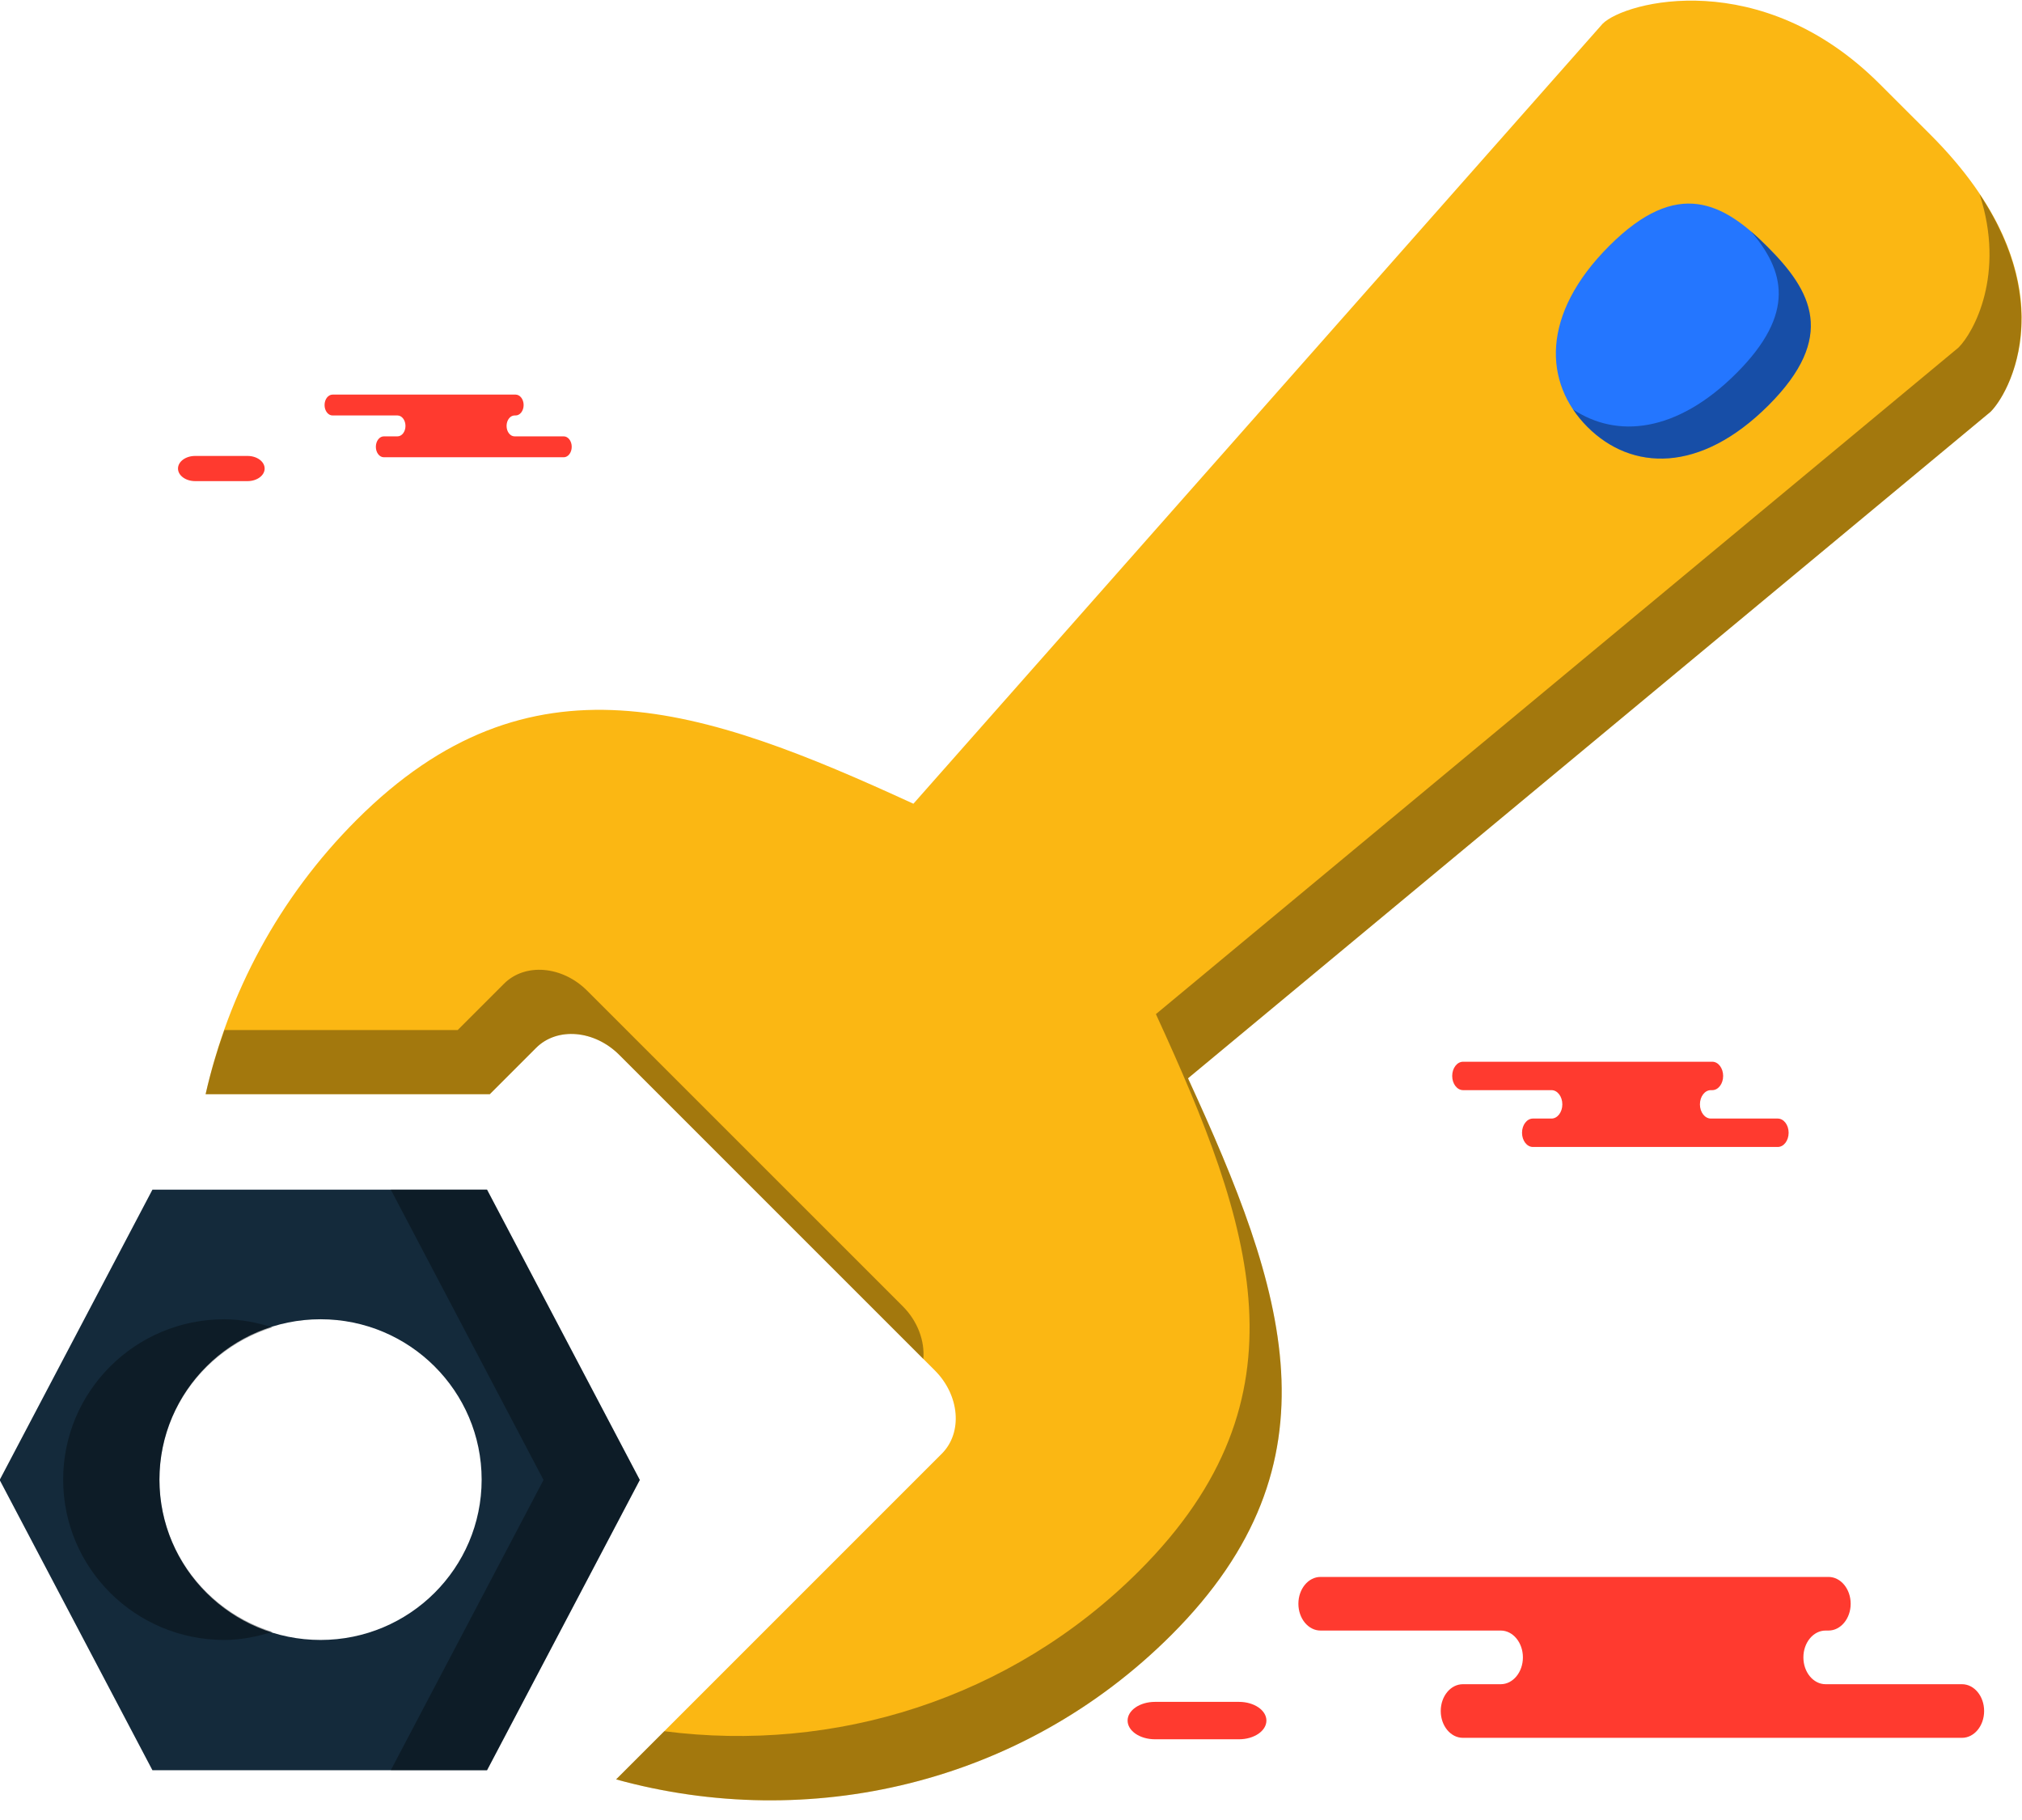 <svg xmlns="http://www.w3.org/2000/svg" xmlns:xlink="http://www.w3.org/1999/xlink" preserveAspectRatio="xMidYMid" width="60" height="54" viewBox="0 0 60 54">
  <defs>
    <style>

      .cls-3 {
        fill: #142a3b;
      }

      .cls-4 {
        fill: #020403;
        opacity: 0.35;
      }

      .cls-6 {
        fill: #fbb713;
      }

      .cls-7 {
        fill: #2476ff;
      }

      .cls-11 {
        fill: #ff3a2f;
      }
    </style>
  </defs>
  <g id="group-108svg">
    <path d="M14.452,35.298 C14.452,35.298 4.523,35.298 4.523,35.298 C4.523,35.298 -0.010,43.911 -0.010,43.911 C-0.010,43.911 4.523,52.523 4.523,52.523 C4.523,52.523 14.452,52.523 14.452,52.523 C14.452,52.523 18.985,43.911 18.985,43.911 C18.985,43.911 14.452,35.298 14.452,35.298 ZM9.512,48.658 C6.872,48.658 4.731,46.529 4.731,43.901 C4.731,41.276 6.872,39.143 9.512,39.143 C12.151,39.143 14.292,41.276 14.292,43.901 C14.292,46.526 12.152,48.658 9.512,48.658 Z" id="path-1" class="cls-3" fill-rule="evenodd"/>
    <path d="M8.083,48.418 C6.146,47.811 4.731,46.029 4.731,43.901 C4.731,41.774 6.146,39.992 8.083,39.383 C7.630,39.242 7.156,39.143 6.655,39.143 C4.016,39.143 1.874,41.276 1.874,43.901 C1.874,46.529 4.016,48.658 6.655,48.658 C7.156,48.658 7.630,48.560 8.083,48.418 Z" id="path-2" class="cls-4" fill-rule="evenodd"/>
    <path d="M14.452,35.298 C14.452,35.298 11.596,35.298 11.596,35.298 C11.596,35.298 16.128,43.911 16.128,43.911 C16.128,43.911 11.596,52.523 11.596,52.523 C11.596,52.523 14.452,52.523 14.452,52.523 C14.452,52.523 18.985,43.911 18.985,43.911 C18.985,43.911 14.452,35.298 14.452,35.298 Z" id="path-3" class="cls-4" fill-rule="evenodd"/>
    <path d="M47.556,0.704 C48.219,0.042 52.261,-1.026 55.778,2.493 C55.778,2.493 57.281,3.994 57.281,3.994 C61.461,8.173 59.730,11.555 59.068,12.217 C59.068,12.217 35.252,31.993 35.252,31.993 C38.142,38.280 39.893,43.375 34.760,48.508 C30.312,52.955 23.984,54.371 18.282,52.795 C18.282,52.795 27.946,43.132 27.946,43.132 C28.572,42.506 28.478,41.400 27.740,40.661 C27.740,40.661 18.375,31.298 18.375,31.298 C17.638,30.561 16.533,30.466 15.908,31.091 C15.908,31.091 14.533,32.466 14.533,32.466 C14.533,32.466 6.101,32.466 6.101,32.466 C6.776,29.479 8.262,26.647 10.580,24.328 C15.713,19.196 20.819,20.958 27.104,23.847 C27.104,23.847 47.556,0.704 47.556,0.704 Z" id="path-4" class="cls-6" fill-rule="evenodd"/>
    <path d="M52.450,7.324 C53.756,8.630 54.513,9.989 52.479,12.024 C50.445,14.057 48.411,13.973 47.106,12.668 C45.802,11.362 45.717,9.329 47.752,7.295 C49.786,5.261 51.144,6.018 52.450,7.324 Z" id="path-5" class="cls-7" fill-rule="evenodd"/>
    <path d="M52.450,7.325 C52.287,7.161 52.123,7.006 51.957,6.865 C52.949,8.027 53.307,9.291 51.527,11.072 C49.747,12.851 47.968,13.008 46.677,12.146 C46.800,12.331 46.943,12.505 47.106,12.668 C48.411,13.973 50.445,14.057 52.479,12.024 C54.513,9.989 53.756,8.630 52.450,7.325 Z" id="path-6" class="cls-4" fill-rule="evenodd"/>
    <path d="M58.742,5.763 C59.516,8.139 58.568,9.861 58.116,10.312 C58.116,10.312 34.300,30.089 34.300,30.089 C37.189,36.375 38.940,41.472 33.808,46.604 C29.972,50.439 24.737,52.014 19.712,51.366 C19.712,51.366 18.282,52.795 18.282,52.795 C23.984,54.371 30.312,52.955 34.760,48.508 C39.893,43.375 38.142,38.280 35.252,31.993 C35.252,31.993 59.068,12.217 59.068,12.217 C59.634,11.651 60.966,9.099 58.742,5.763 Z" id="path-7" class="cls-4" fill-rule="evenodd"/>
    <path d="M27.399,40.321 C27.443,39.791 27.236,39.206 26.788,38.757 C26.788,38.757 17.423,29.394 17.423,29.394 C16.685,28.657 15.581,28.562 14.956,29.187 C14.956,29.187 13.581,30.562 13.581,30.562 C13.581,30.562 6.658,30.562 6.658,30.562 C6.436,31.188 6.246,31.822 6.101,32.466 C6.101,32.466 14.533,32.466 14.533,32.466 C14.533,32.466 15.908,31.091 15.908,31.091 C16.533,30.466 17.638,30.561 18.375,31.298 C18.375,31.298 27.399,40.321 27.399,40.321 Z" id="path-8" class="cls-4" fill-rule="evenodd"/>
    <path d="M36.766,51.605 C37.215,51.605 37.579,51.356 37.579,51.050 C37.579,50.744 37.215,50.495 36.766,50.495 C36.766,50.495 34.273,50.495 34.273,50.495 C33.824,50.495 33.460,50.744 33.460,51.050 C33.460,51.356 33.824,51.605 34.273,51.605 C34.273,51.605 36.766,51.605 36.766,51.605 Z" id="path-9" class="cls-11" fill-rule="evenodd"/>
    <path d="M14.622,11.708 C14.622,11.708 15.300,11.708 15.300,11.708 C15.431,11.708 15.538,11.847 15.538,12.018 C15.538,12.189 15.431,12.327 15.300,12.327 C15.300,12.327 15.269,12.327 15.269,12.327 C15.138,12.327 15.032,12.467 15.032,12.637 C15.032,12.809 15.138,12.947 15.269,12.947 C15.269,12.947 16.728,12.947 16.728,12.947 C16.859,12.947 16.965,13.086 16.965,13.257 C16.965,13.428 16.859,13.567 16.728,13.567 C16.728,13.567 14.975,13.567 14.975,13.567 C14.975,13.567 11.390,13.567 11.390,13.567 C11.259,13.567 11.153,13.428 11.153,13.257 C11.153,13.086 11.259,12.947 11.390,12.947 C11.390,12.947 11.795,12.947 11.795,12.947 C11.926,12.947 12.032,12.809 12.032,12.637 C12.032,12.467 11.926,12.327 11.795,12.327 C11.795,12.327 9.868,12.327 9.868,12.327 C9.737,12.327 9.631,12.189 9.631,12.018 C9.631,11.847 9.737,11.708 9.868,11.708 C9.868,11.708 10.323,11.708 10.323,11.708 C10.323,11.708 14.622,11.708 14.622,11.708 Z" id="path-10" class="cls-11" fill-rule="evenodd"/>
    <path d="M49.886,31.502 C49.886,31.502 50.810,31.502 50.810,31.502 C50.987,31.502 51.132,31.691 51.132,31.924 C51.132,32.156 50.987,32.345 50.810,32.345 C50.810,32.345 50.767,32.345 50.767,32.345 C50.588,32.345 50.443,32.534 50.443,32.767 C50.443,32.999 50.588,33.188 50.767,33.188 C50.767,33.188 52.752,33.188 52.752,33.188 C52.931,33.188 53.075,33.377 53.075,33.609 C53.075,33.843 52.931,34.031 52.752,34.031 C52.752,34.031 50.365,34.031 50.365,34.031 C50.365,34.031 45.487,34.031 45.487,34.031 C45.309,34.031 45.164,33.843 45.164,33.609 C45.164,33.377 45.309,33.188 45.487,33.188 C45.487,33.188 46.038,33.188 46.038,33.188 C46.216,33.188 46.360,32.999 46.360,32.767 C46.360,32.534 46.216,32.345 46.038,32.345 C46.038,32.345 43.415,32.345 43.415,32.345 C43.236,32.345 43.092,32.156 43.092,31.924 C43.092,31.691 43.236,31.502 43.415,31.502 C43.415,31.502 44.035,31.502 44.035,31.502 C44.035,31.502 49.886,31.502 49.886,31.502 Z" id="path-11" class="cls-11" fill-rule="evenodd"/>
    <path d="M7.346,14.275 C7.626,14.275 7.853,14.108 7.853,13.902 C7.853,13.695 7.626,13.528 7.346,13.528 C7.346,13.528 5.790,13.528 5.790,13.528 C5.510,13.528 5.282,13.695 5.282,13.902 C5.282,14.108 5.510,14.275 5.790,14.275 C5.790,14.275 7.346,14.275 7.346,14.275 Z" id="path-12" class="cls-11" fill-rule="evenodd"/>
    <path d="M52.375,46.788 C52.375,46.788 54.258,46.788 54.258,46.788 C54.621,46.788 54.916,47.144 54.916,47.584 C54.916,48.023 54.621,48.379 54.258,48.379 C54.258,48.379 54.171,48.379 54.171,48.379 C53.808,48.379 53.513,48.736 53.513,49.175 C53.513,49.615 53.808,49.971 54.171,49.971 C54.171,49.971 58.219,49.971 58.219,49.971 C58.582,49.971 58.876,50.326 58.876,50.766 C58.876,51.206 58.582,51.562 58.219,51.562 C58.219,51.562 53.353,51.562 53.353,51.562 C53.353,51.562 43.409,51.562 43.409,51.562 C43.046,51.562 42.752,51.206 42.752,50.766 C42.752,50.326 43.046,49.971 43.409,49.971 C43.409,49.971 44.533,49.971 44.533,49.971 C44.895,49.971 45.190,49.615 45.190,49.175 C45.190,48.736 44.895,48.379 44.533,48.379 C44.533,48.379 39.185,48.379 39.185,48.379 C38.822,48.379 38.528,48.023 38.528,47.584 C38.528,47.144 38.822,46.788 39.185,46.788 C39.185,46.788 40.449,46.788 40.449,46.788 C40.449,46.788 52.375,46.788 52.375,46.788 Z" id="path-13" class="cls-11" fill-rule="evenodd"/>
  </g>
</svg>
